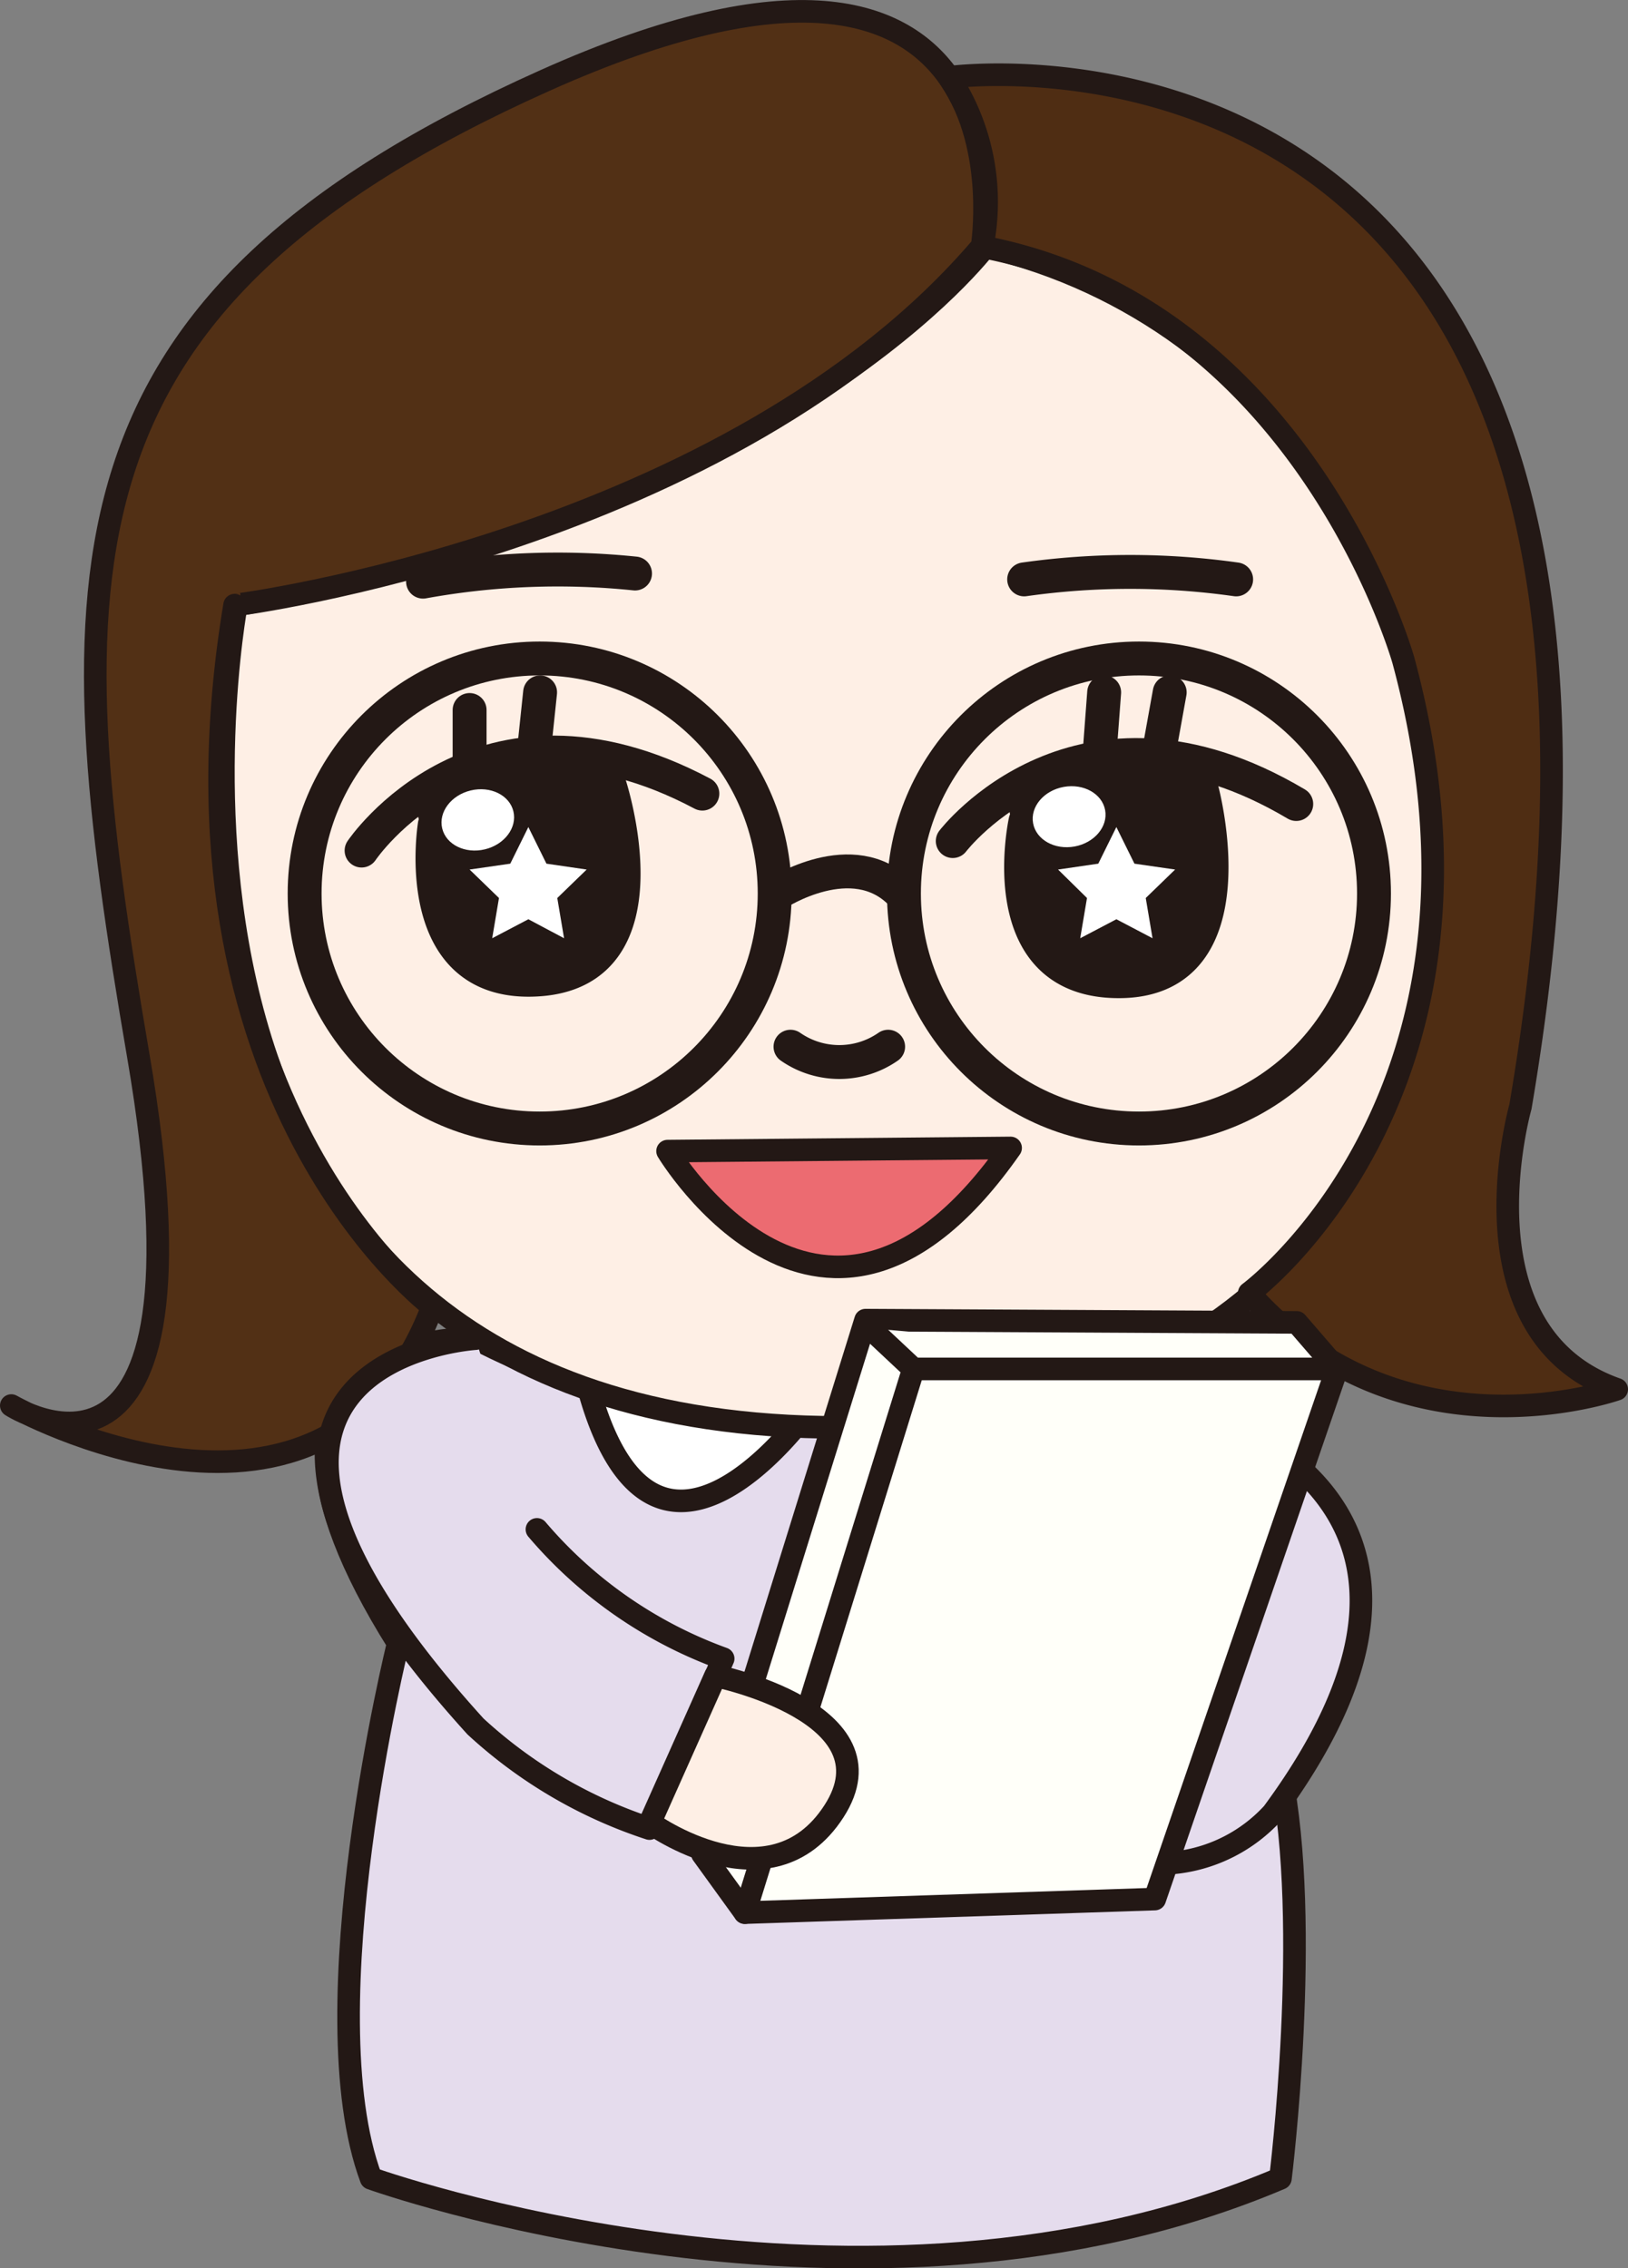 <svg xmlns="http://www.w3.org/2000/svg" viewBox="0 0 36.02 50.19"><rect x="0" y="0" width="36.02" height="50.19" fill="#808080" stroke="none"/><defs><style>.b5dfe737-7ce2-4179-94ab-fe997c1017ae{fill:#e5dced;}.a125514e-324b-4197-bf2b-bfe90761af2e,.a3583b42-b54e-4a46-a7b5-8b71ed8f5bde,.a36598ea-9dfd-4f64-b8fe-828915cf0d70,.a5a2cc02-c216-4e19-bd30-d686d1bf3a0b,.afff747e-12ac-4cf2-a5e5-751d57dd0445,.b5dfe737-7ce2-4179-94ab-fe997c1017ae,.bd7f9898-22d3-4043-9fff-51e4aef3b8cc,.bfa67879-bcb7-4bca-b441-7e5c50a9da47,.eebaa10b-56f8-457e-8d0b-dd87af4d1e21{stroke:#231815;stroke-linecap:round;stroke-linejoin:round;}.a125514e-324b-4197-bf2b-bfe90761af2e,.a3583b42-b54e-4a46-a7b5-8b71ed8f5bde,.a5a2cc02-c216-4e19-bd30-d686d1bf3a0b,.afff747e-12ac-4cf2-a5e5-751d57dd0445,.b5dfe737-7ce2-4179-94ab-fe997c1017ae,.bd7f9898-22d3-4043-9fff-51e4aef3b8cc,.eebaa10b-56f8-457e-8d0b-dd87af4d1e21{stroke-width:0.5px;}.ba34ab46-1801-469d-b69f-0d9aa51be32d,.eebaa10b-56f8-457e-8d0b-dd87af4d1e21{fill:#fff;}.bd7f9898-22d3-4043-9fff-51e4aef3b8cc{fill:#feefe5;}.a125514e-324b-4197-bf2b-bfe90761af2e{fill:#523015;}.a5a2cc02-c216-4e19-bd30-d686d1bf3a0b{fill:#4f2d13;}.a36598ea-9dfd-4f64-b8fe-828915cf0d70{fill:none;}.a36598ea-9dfd-4f64-b8fe-828915cf0d70,.bfa67879-bcb7-4bca-b441-7e5c50a9da47{stroke-width:0.75px;}.afff747e-12ac-4cf2-a5e5-751d57dd0445{fill:#ec6b71;}.bfa67879-bcb7-4bca-b441-7e5c50a9da47{fill:#231815;}.a3583b42-b54e-4a46-a7b5-8b71ed8f5bde{fill:#fffff9;}</style></defs><g id="a33ed416-b561-41ee-b10b-3f64f0786cee" data-name="레이어 2"><g id="ba61ef71-f549-4df7-a148-3facc17ba04b" data-name="레이어 1"><path class="b5dfe737-7ce2-4179-94ab-fe997c1017ae" d="M18.19,30.8S15.13,32,10.52,29.62c0,0-6.12-.28-1.71,6.74,0,0-2,8.08-.6,11.84,0,0,10.89,3.92,20.12,0,0,0,.7-5.61,0-9S18.19,30.8,18.19,30.8Z"/><path class="eebaa10b-56f8-457e-8d0b-dd87af4d1e21" d="M12.92,30.32a13,13,0,0,0,5.06.75S14.34,36.35,12.92,30.32Z"/><path class="eebaa10b-56f8-457e-8d0b-dd87af4d1e21" d="M22.93,30.32a13,13,0,0,1-5.06.75S21.51,36.35,22.93,30.32Z"/><path class="bd7f9898-22d3-4043-9fff-51e4aef3b8cc" d="M5.23,13.39S1.75,31.87,19,31.58s16-23,2.81-26.13C21.78,5.45,17.62,11.16,5.23,13.39Z"/><path class="a125514e-324b-4197-bf2b-bfe90761af2e" d="M21.73,5.45s1.36-8.61-9.67-3.67-10.84,10.84-9,21.58S.25,31.1.25,31.1s7,3.93,9.32-2.19c0,0-6.19-4.62-4.38-15.52C5.19,13.39,16.15,12,21.73,5.45Z"/><path class="a5a2cc02-c216-4e19-bd30-d686d1bf3a0b" d="M21,1.71S37.9-.61,33.64,24.49c0,0-1.42,5,2.13,6.25,0,0-4.76,1.68-8.13-2.13,0,0,6-4.42,3.41-14,0,0-2.19-7.79-9.32-9.15A5,5,0,0,0,21,1.71Z"/><path class="a36598ea-9dfd-4f64-b8fe-828915cf0d70" d="M17.49,23.16a1.89,1.89,0,0,0,2.16,0"/><path class="a36598ea-9dfd-4f64-b8fe-828915cf0d70" d="M22.66,12.82a16.71,16.71,0,0,1,4.69,0"/><path class="a36598ea-9dfd-4f64-b8fe-828915cf0d70" d="M9.36,12.87a16.67,16.67,0,0,1,4.69-.18"/><circle class="a36598ea-9dfd-4f64-b8fe-828915cf0d70" cx="11.94" cy="19.77" r="5.2"/><circle class="a36598ea-9dfd-4f64-b8fe-828915cf0d70" cx="25.2" cy="19.77" r="5.2"/><path class="a36598ea-9dfd-4f64-b8fe-828915cf0d70" d="M17.19,19.77s1.68-1.1,2.75,0"/><path class="afff747e-12ac-4cf2-a5e5-751d57dd0445" d="M14.77,25.47s3.48,5.81,7.59-.07Z"/><path class="bfa67879-bcb7-4bca-b441-7e5c50a9da47" d="M9.62,18a7.64,7.64,0,0,1,3.86-.65s1.36,4.11-1.55,4.32-2.31-3.42-2.31-3.42"/><ellipse class="ba34ab46-1801-469d-b69f-0d9aa51be32d" cx="10.57" cy="18.14" rx="0.81" ry="0.67" transform="translate(-3.92 2.95) rotate(-13.42)"/><path class="a36598ea-9dfd-4f64-b8fe-828915cf0d70" d="M8,18.82s2.6-3.88,7.54-1.26"/><path class="bfa67879-bcb7-4bca-b441-7e5c50a9da47" d="M22.71,17.92a7.7,7.7,0,0,1,3.88-.44s1.13,4.18-1.78,4.23-2.12-3.54-2.12-3.54"/><ellipse class="ba34ab46-1801-469d-b69f-0d9aa51be32d" cx="23.65" cy="18.07" rx="0.81" ry="0.67" transform="translate(-2.85 4.53) rotate(-10.32)"/><path class="a36598ea-9dfd-4f64-b8fe-828915cf0d70" d="M21.08,18.61s2.8-3.67,7.6-.82"/><polygon class="ba34ab46-1801-469d-b69f-0d9aa51be32d" points="11.69 18.3 12.09 19.11 12.98 19.24 12.33 19.87 12.48 20.76 11.69 20.34 10.89 20.76 11.04 19.87 10.39 19.24 11.29 19.11 11.69 18.3"/><polygon class="ba34ab46-1801-469d-b69f-0d9aa51be32d" points="24.7 18.3 25.1 19.11 26 19.24 25.35 19.87 25.5 20.76 24.7 20.34 23.9 20.76 24.05 19.87 23.41 19.24 24.3 19.11 24.7 18.3"/><line class="a36598ea-9dfd-4f64-b8fe-828915cf0d70" x1="10.39" y1="16.87" x2="10.39" y2="15.71"/><line class="a36598ea-9dfd-4f64-b8fe-828915cf0d70" x1="11.81" y1="16.65" x2="11.95" y2="15.32"/><line class="a36598ea-9dfd-4f64-b8fe-828915cf0d70" x1="24.33" y1="16.65" x2="24.43" y2="15.32"/><line class="a36598ea-9dfd-4f64-b8fe-828915cf0d70" x1="25.64" y1="16.65" x2="25.88" y2="15.32"/><path class="b5dfe737-7ce2-4179-94ab-fe997c1017ae" d="M26.16,31.12s7.35,1.74,2,9a3.43,3.43,0,0,1-4.4.56C21,39.15,26.16,31.12,26.16,31.12Z"/><polyline class="a3583b42-b54e-4a46-a7b5-8b71ed8f5bde" points="15.54 40.83 19.15 29.21 28.69 29.26 29.58 30.29 25.55 42.02 16.48 42.32 15.54 41.02"/><polyline class="a3583b42-b54e-4a46-a7b5-8b71ed8f5bde" points="19.25 29.39 20.21 30.29 29.58 30.29"/><line class="a3583b42-b54e-4a46-a7b5-8b71ed8f5bde" x1="20.21" y1="30.29" x2="16.48" y2="42.32"/><path class="b5dfe737-7ce2-4179-94ab-fe997c1017ae" d="M10.52,29.62s-7.37.45,0,8.58a10.49,10.49,0,0,0,3.85,2.26L16,36.7a9.78,9.78,0,0,1-4.12-2.86"/><path class="bd7f9898-22d3-4043-9fff-51e4aef3b8cc" d="M14.38,40.33s2.66,1.93,4.07-.25-2.62-3-2.62-3Z"/></g></g></svg>